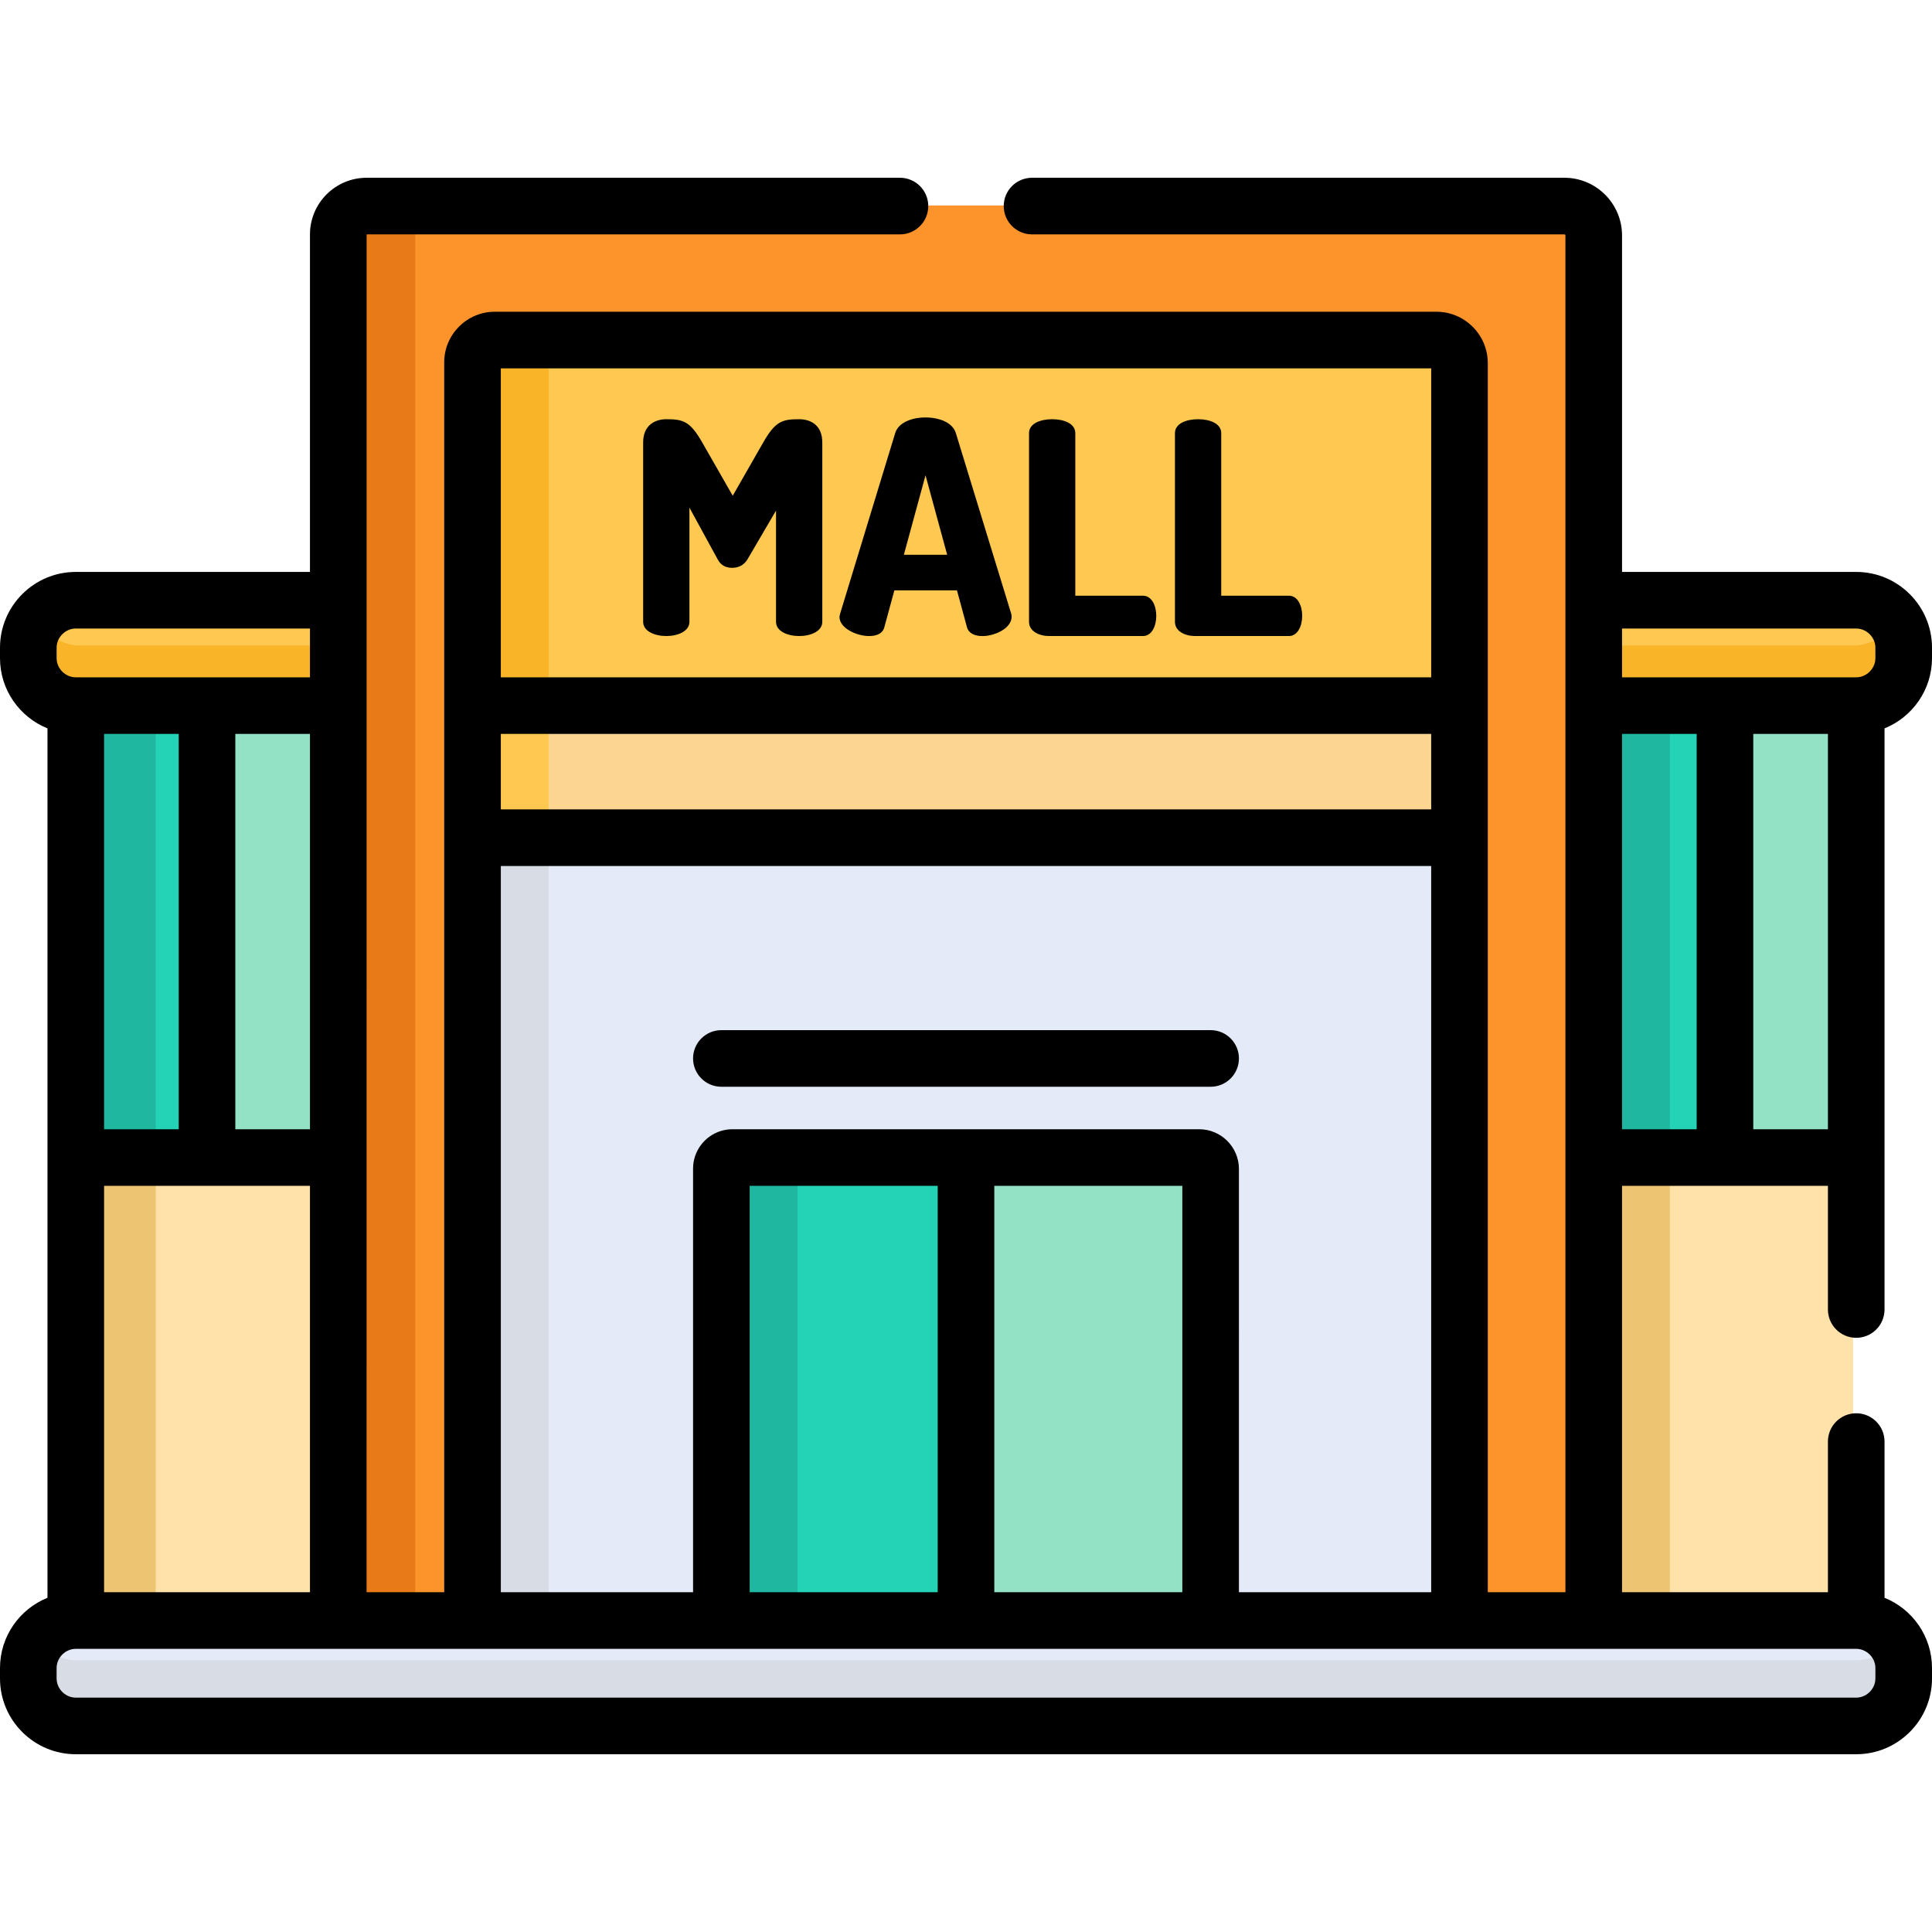 <?xml version="1.0" encoding="iso-8859-1"?>
<!-- Generator: Adobe Illustrator 19.0.0, SVG Export Plug-In . SVG Version: 6.00 Build 0)  -->
<svg xmlns="http://www.w3.org/2000/svg" xmlns:xlink="http://www.w3.org/1999/xlink" version="1.1" id="Layer_1" x="0px" y="0px" viewBox="0 0 511.969 511.969" style="enable-background:new 0 0 511.969 511.969;" xml:space="preserve" width="512" height="512">
<g>
	<g>
		<rect x="21.26" y="186.818" style="fill:#FFE1AA;" width="69.559" height="242.451"/>
		<rect x="21.26" y="186.818" style="fill:#EDC472;" width="20" height="242.451"/>
		<rect x="21.26" y="186.818" style="fill:#93E2C6;" width="69.559" height="119.758"/>
		<rect x="21.26" y="186.818" style="fill:#24D3B5;" width="34.78" height="119.758"/>
		<rect x="21.26" y="186.818" style="fill:#20B7A1;" width="20" height="119.758"/>
		<path style="fill:#FFC850;" d="M90.819,160.892c-41.089,0-68.478,0-69.559,0c-6.919,0-12.581,5.661-12.581,12.581v2.765    c0,6.919,5.661,12.581,12.581,12.581c1.032,0,28.437,0,69.559,0V160.892z"/>
		<rect x="421.509" y="186.818" style="fill:#FFE1AA;" width="69.559" height="242.451"/>
		<rect x="421.509" y="186.818" style="fill:#EDC472;" width="21" height="242.451"/>
		<rect x="421.509" y="186.818" style="fill:#93E2C6;" width="69.559" height="119.758"/>
		<rect x="421.509" y="186.818" style="fill:#24D3B5;" width="34.78" height="119.758"/>
		<rect x="421.509" y="186.818" style="fill:#20B7A1;" width="21" height="119.758"/>
		<path style="fill:#FFC850;" d="M491.068,160.892c-2.828,0-29.808,0-69.559,0v27.926c40.818,0,68.129,0,69.559,0    c6.919,0,12.581-5.661,12.581-12.581v-2.765C503.648,166.553,497.987,160.892,491.068,160.892z"/>
		<path style="fill:#F9B428;" d="M11.189,165.98c-1.567,2.098-2.509,4.688-2.509,7.492v2.765c0,6.919,5.661,12.581,12.581,12.581    c1.032,0,28.437,0,69.559,0v-17.75c-41.122,0-68.527,0-69.559,0C17.146,171.068,13.488,169.058,11.189,165.98z"/>
		<path style="fill:#F9B428;" d="M491.068,171.068c-1.43,0-28.741,0-69.559,0v17.75c40.818,0,68.129,0,69.559,0    c6.919,0,12.581-5.661,12.581-12.581v-2.765c0-2.805-0.942-5.394-2.509-7.492C498.84,169.058,495.182,171.068,491.068,171.068z"/>
		<path style="fill:#FC932B;" d="M414.73,54.441H97.333c-4.15,0-7.514,3.364-7.514,7.514c0,11.031,0,359.847,0,367.315h332.689    c0-6.884,0-361.407,0-367.05C422.509,57.923,419.026,54.441,414.73,54.441z"/>
		<path style="fill:#E87B18;" d="M117.551,54.441H97.333c-4.15,0-7.514,3.364-7.514,7.514c0,11.031,0,359.847,0,367.315h20.218    c0-7.467,0-356.283,0-367.315C110.038,57.805,113.402,54.441,117.551,54.441z"/>
		<path style="fill:#E4EAF8;" d="M125.395,219.818c0,93.42,0,205.985,0,209.451l261.539,0c0-3.178,0-115.965,0-209.451H125.395z"/>
		<path style="fill:#FFC850;" d="M380.819,89.943H131.302c-3.262,0-5.907,2.645-5.907,5.907c0,3.302,0,42.889,0,90.968h261.539    c0-48.967,0-89.053,0-90.76C386.933,92.681,384.196,89.943,380.819,89.943z"/>
		<path style="fill:#F9B428;" d="M151.302,89.943h-20c-3.262,0-5.907,2.645-5.907,5.907c0,3.302,0,42.889,0,90.969h20    c0-48.079,0-87.666,0-90.969C145.395,92.587,148.039,89.943,151.302,89.943z"/>
		<rect x="125.395" y="186.818" style="fill:#FCD592;" width="261.539" height="35"/>
		<path style="fill:#D8DCE5;" d="M125.395,219.818c0,93.42,0,205.985,0,209.451l20,0c0-3.178,0-115.965,0-209.451H125.395z"/>
		<rect x="125.395" y="186.818" style="fill:#FFC850;" width="20" height="35"/>
		<path style="fill:#93E2C6;" d="M317.959,306.577H194.266c-1.617,0-2.928,1.311-2.928,2.928c0,4.299,0,116.854,0,119.764h129.653    c0-2.683,0-117.462,0-119.661C320.991,307.934,319.633,306.577,317.959,306.577z"/>
		<path style="fill:#24D3B5;" d="M256.164,306.577h-61.898c-1.617,0-2.928,1.311-2.928,2.928c0,4.299,0,116.854,0,119.764h64.826    V306.577z"/>
		<path style="fill:#20B7A1;" d="M214.266,306.577h-20c-1.617,0-2.928,1.311-2.928,2.928c0,4.299,0,116.854,0,119.764h20    c0-2.91,0-115.465,0-119.764C211.338,307.888,212.648,306.577,214.266,306.577z"/>
		<path style="fill:#E4EAF8;" d="M492.068,428.318c-12.115,0-467.332,0-471.807,0c-6.919,0-12.581,5.854-12.581,13.009v2.859    c0,7.155,5.661,13.009,12.581,13.009c4.299,0,465.808,0,471.807,0c6.919,0,12.581-5.854,12.581-13.009v-2.859    C504.648,434.172,498.987,428.318,492.068,428.318z"/>
		<path style="fill:#D8DCE5;" d="M492.068,439.945c-5.999,0-467.508,0-471.807,0c-4.351,0-8.201-2.317-10.463-5.814    c-1.335,2.064-2.118,4.539-2.118,7.195v2.859c0,7.155,5.661,13.009,12.581,13.009c4.299,0,465.808,0,471.807,0    c6.919,0,12.581-5.854,12.581-13.009v-2.859c0-2.656-0.783-5.131-2.118-7.195C500.269,437.629,496.418,439.945,492.068,439.945z"/>
	</g>
	<g>
		<path d="M491.888,151.558h-62.059V62.386c0-8.425-6.854-15.279-15.278-15.279H273.484c-4.143,0-7.5,3.358-7.5,7.5    s3.357,7.5,7.5,7.5h141.066c0.153,0,0.278,0.125,0.278,0.279c0,11.016,0,350.34,0,359.549h-20.575c0-12.184,0-312.212,0-325.71    c0-7.507-6.107-13.615-13.615-13.615H131.122c-7.393,0-13.407,6.015-13.407,13.407c0,15.808,0,310.268,0,325.918H97.14    l0.014-359.828h141.331c4.143,0,7.5-3.358,7.5-7.5s-3.357-7.5-7.5-7.5H97.153c-8.278,0-15.014,6.735-15.014,15.014v89.437H20.08    C9.008,151.558,0,160.566,0,171.639v2.765c0,8.42,5.215,15.634,12.58,18.613v113.726v116.659C5.215,426.381,0,433.596,0,442.016    v2.765c0,11.072,9.008,20.081,20.08,20.081h471.808c11.073,0,20.081-9.008,20.081-20.081v-2.765    c0-8.421-5.215-15.635-12.581-18.614v-41.392c0-4.142-3.357-7.5-7.5-7.5s-7.5,3.358-7.5,7.5v39.924h-54.559V314.243    c9.378,0,42.225,0,54.559,0v32.768c0,4.142,3.357,7.5,7.5,7.5s7.5-3.358,7.5-7.5v-40.268V193.018    c7.365-2.979,12.581-10.193,12.581-18.613v-2.765C511.969,160.566,502.96,151.558,491.888,151.558z M132.715,97.609h246.539    v81.875H132.715V97.609z M132.715,194.485h246.539v20H132.715V194.485z M132.715,229.484h246.539v192.451h-50.943V309.774    c0-5.807-4.725-10.531-10.531-10.531h-61.795h-61.898c-1.078,0-2.119,0.165-3.098,0.47c-4.242,1.322-7.331,5.286-7.331,9.958v0    v112.264h-50.942V229.484z M313.311,314.243v107.692h-49.826V314.243H313.311z M248.484,314.243v107.692h-49.827V314.243H248.484z     M15,171.639c0-2.754,2.326-5.081,5.08-5.081h62.06v12.927c-6.738,0-55.136,0-62.06,0c-2.754,0-5.08-2.327-5.08-5.081V171.639z     M82.14,314.243v107.692H27.58V314.243C36.958,314.243,69.806,314.243,82.14,314.243z M27.58,299.243V194.485h19.78v104.758H27.58    z M62.36,299.243V194.485H82.14v104.758H62.36z M491.888,436.936c0.001,0,0.002,0,0.002,0c2.753,0.002,5.079,2.327,5.079,5.081    v2.765c0,2.754-2.327,5.081-5.081,5.081H20.08c-2.754,0-5.08-2.327-5.08-5.081v-2.765c0-2.754,2.326-5.081,5.08-5.081    C25.92,436.935,478.373,436.936,491.888,436.936z M449.608,299.243h-19.779V194.485h19.779V299.243z M484.388,299.243h-19.779    V194.485h19.779V299.243z M496.969,174.404c0,2.754-2.327,5.081-5.081,5.081c-6.924,0-55.32,0-62.059,0v-12.927h62.059    c2.754,0,5.081,2.327,5.081,5.081V174.404z"/>
		<path d="M191.157,287.984h129.653c4.143,0,7.5-3.358,7.5-7.5s-3.357-7.5-7.5-7.5H191.157c-4.143,0-7.5,3.358-7.5,7.5    S187.015,287.984,191.157,287.984z"/>
		<path d="M211.774,111.092c-4.4,0-6.287,0.472-9.51,6.13l-8.096,14.148l-8.096-14.148c-3.223-5.659-5.109-6.13-9.51-6.13    c-3.066,0-6.131,1.65-6.131,6.13v47.552c0,2.515,3.064,3.772,6.131,3.772c3.064,0,6.13-1.258,6.13-3.772v-30.26l7.467,13.676    c0.943,1.808,2.437,2.279,3.852,2.279c1.493,0,3.065-0.55,4.087-2.279l7.545-12.89v29.475c0,2.515,3.066,3.772,6.131,3.772    c3.066,0,6.131-1.258,6.131-3.772v-47.552C217.905,112.743,214.919,111.092,211.774,111.092z"/>
		<path d="M253.274,114.708c-0.865-2.751-4.402-4.087-8.018-4.087s-7.152,1.336-8.018,4.087l-14.619,47.945    c-0.078,0.314-0.156,0.629-0.156,0.865c0,2.908,4.479,5.03,7.859,5.03c1.965,0,3.537-0.629,4.008-2.279l2.673-9.825h16.585    l2.672,9.825c1.33,4.665,12.992,1.539,11.711-3.616L253.274,114.708z M239.519,147.012l5.738-21.064l5.738,21.064H239.519z"/>
		<path d="M302.868,157.858h-17.92v-43.072c0-2.594-3.065-3.694-6.131-3.694s-6.131,1.1-6.131,3.694v49.989    c0,2.515,2.672,3.772,5.345,3.772h24.837c2.357,0,3.537-2.672,3.537-5.345S305.226,157.858,302.868,157.858z"/>
		<path d="M341.538,157.858h-17.921v-43.072c0-2.594-3.065-3.694-6.13-3.694c-3.066,0-6.131,1.1-6.131,3.694v49.989    c0,2.515,2.672,3.772,5.344,3.772h24.838c2.357,0,3.537-2.672,3.537-5.345S343.896,157.858,341.538,157.858z"/>
	</g>
</g>















</svg>

